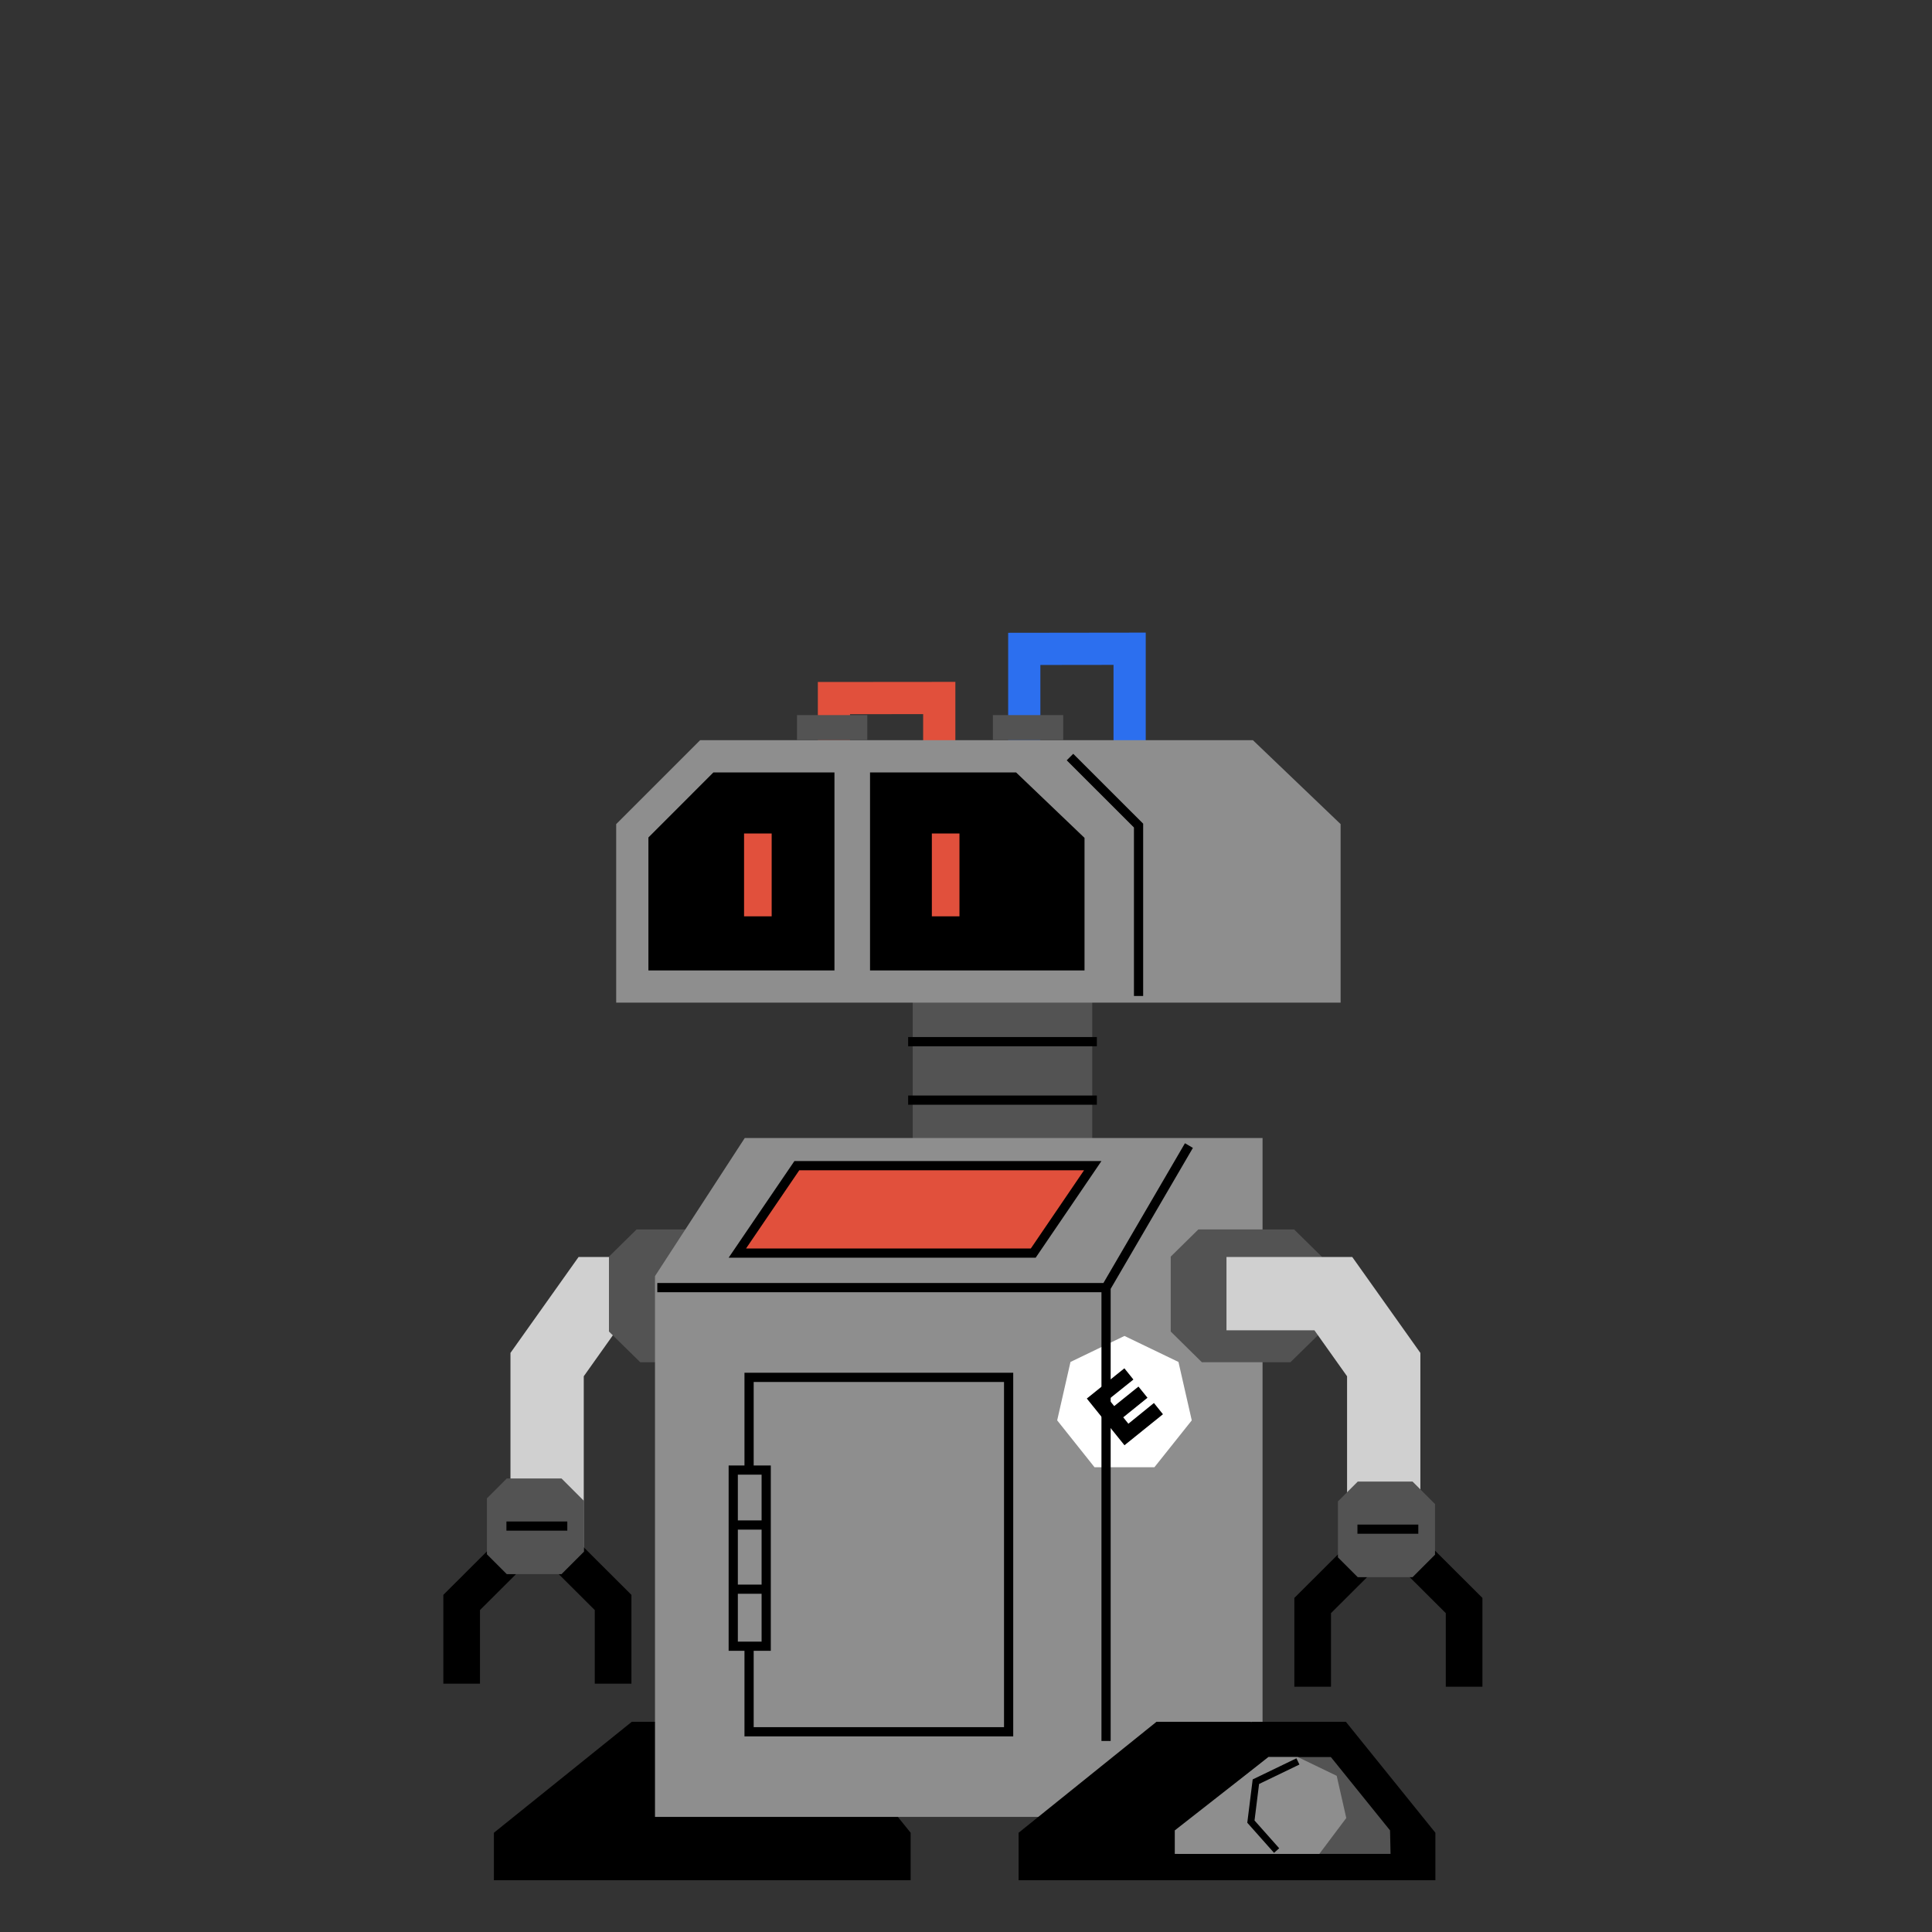 <svg xmlns="http://www.w3.org/2000/svg" xmlns:xlink="http://www.w3.org/1999/xlink" preserveAspectRatio="xMidYMid meet" width="680" height="680" viewBox="0 0 680 680" style="width:100%;height:100%"><rect x="0" y="0" width="680" height="680" fill="#333333" stroke="none"/><defs><animate repeatCount="indefinite" dur="1s" begin="0s" xlink:href="#_R_G_L_3_G_D_0_P_0" fill="freeze" attributeName="d" attributeType="XML" from="M12.66 -104.36 C12.66,-104.36 12.66,-135.11 12.66,-135.11 C12.66,-135.11 35.55,-135.14 35.55,-135.14 C35.55,-135.14 35.55,-83.39 35.55,-83.39 " to="M12.66 -104.36 C12.66,-104.36 12.66,-135.11 12.66,-135.11 C12.66,-135.11 35.55,-135.14 35.55,-135.14 C35.55,-135.14 35.55,-83.39 35.55,-83.39 " keyTimes="0;0.5;1" values="M12.66 -104.36 C12.66,-104.36 12.66,-135.11 12.66,-135.11 C12.66,-135.11 35.55,-135.14 35.55,-135.14 C35.55,-135.14 35.55,-83.39 35.55,-83.39 ;M12.66 -93.41 C12.66,-93.41 12.66,-124.16 12.66,-124.16 C12.66,-124.16 35.55,-124.18 35.55,-124.18 C35.55,-124.18 35.55,-72.43 35.55,-72.43 ;M12.66 -104.36 C12.66,-104.36 12.66,-135.11 12.66,-135.11 C12.66,-135.11 35.55,-135.14 35.55,-135.14 C35.55,-135.14 35.55,-83.39 35.55,-83.39 " keySplines="0.6 0 0.667 1;0.333 0 0.4 1" calcMode="spline"/><animate repeatCount="indefinite" dur="1s" begin="0s" xlink:href="#_R_G_L_3_G_D_1_P_0" fill="freeze" attributeName="d" attributeType="XML" from="M-28.69 -93.67 C-28.69,-93.67 -28.69,-124.42 -28.69,-124.42 C-28.69,-124.42 -5.81,-124.44 -5.81,-124.44 C-5.81,-124.44 -5.81,-72.69 -5.81,-72.69 " to="M-28.69 -93.67 C-28.69,-93.67 -28.69,-124.42 -28.69,-124.42 C-28.69,-124.42 -5.81,-124.44 -5.81,-124.44 C-5.81,-124.44 -5.81,-72.69 -5.81,-72.69 " keyTimes="0;0.5;1" values="M-28.69 -93.67 C-28.69,-93.67 -28.69,-124.42 -28.69,-124.42 C-28.69,-124.42 -5.81,-124.44 -5.81,-124.44 C-5.81,-124.44 -5.81,-72.69 -5.81,-72.69 ;M-28.69 -104.4 C-28.69,-104.4 -28.69,-135.15 -28.69,-135.15 C-28.69,-135.15 -5.81,-135.17 -5.81,-135.17 C-5.81,-135.17 -5.81,-83.42 -5.81,-83.42 ;M-28.69 -93.67 C-28.69,-93.67 -28.69,-124.42 -28.69,-124.42 C-28.69,-124.42 -5.81,-124.44 -5.81,-124.44 C-5.81,-124.44 -5.81,-72.69 -5.81,-72.69 " keySplines="0.333 0 0.4 1;0.6 0 0.667 1" calcMode="spline"/><animate attributeType="XML" attributeName="opacity" dur="1s" from="0" to="1" xlink:href="#time_group"/></defs><g id="_R_G"><g id="_R_G_L_9_G" transform=" translate(335, 432) scale(5.17, 5.17) translate(0, 0)"><path id="_R_G_L_9_G_D_0_P_0" stroke="#d0d0d0" stroke-linecap="square" stroke-linejoin="square" fill="none" stroke-width="4.99" stroke-opacity="1" d=" M-18.04 4.51 C-18.04,4.51 -24.12,4.51 -24.12,4.51 C-24.12,4.51 -27.55,9.34 -27.55,9.34 C-27.55,9.34 -27.55,19.63 -27.55,19.63 "/><path id="_R_G_L_9_G_D_1_P_0" fill="#535353" fill-opacity="1" fill-rule="nonzero" d=" M-16.16 0.14 C-16.16,0.14 -16.16,9.18 -16.16,9.18 C-16.16,9.18 -21.21,9.18 -21.21,9.18 C-21.21,9.18 -23.34,7.09 -23.34,7.09 C-23.34,7.09 -23.34,1.99 -23.34,1.99 C-23.34,1.99 -21.46,0.14 -21.46,0.14 C-21.46,0.14 -16.16,0.14 -16.16,0.14z "/></g><g id="_R_G_L_8_G_N_4_T_0" transform=" translate(340, 447.264) scale(1.62, 1.62) translate(0, 0)"><g id="_R_G_L_8_G"><path id="_R_G_L_8_G_D_0_P_0" fill="#000000" fill-opacity="1" fill-rule="nonzero" d=" M-32.69 122.1 C-32.69,122.1 -32.69,132.42 -32.69,132.42 C-32.69,132.42 -102.57,132.42 -102.57,132.42 C-102.57,132.42 -102.57,122.1 -102.57,122.1 C-102.57,122.1 -72.62,98 -72.62,98 C-72.62,98 -52.13,98 -52.13,98 C-52.13,98 -32.69,122.1 -32.69,122.1z "/><path id="_R_G_L_8_G_D_1_P_0" fill="#000000" fill-opacity="1" fill-rule="nonzero" d=" M-12.03 122.1 C-12.03,122.1 -12.03,132.42 -12.03,132.42 C-12.03,132.42 -81.91,132.42 -81.91,132.42 C-81.91,132.42 -81.91,122.1 -81.91,122.1 C-81.91,122.1 -51.96,98 -51.96,98 C-51.96,98 -31.47,98 -31.47,98 C-31.47,98 -12.03,122.1 -12.03,122.1z "/></g></g><g id="_R_G_L_7_G_N_4_T_0" transform=" translate(340, 447.264) scale(1.62, 1.62) translate(0, 0)"><g id="_R_G_L_7_G" transform=" translate(0, -1.204) translate(0, 0)"><path id="_R_G_L_7_G_D_0_P_0" fill="#535353" fill-opacity="1" fill-rule="nonzero" d=" M-11.57 -63 C-11.57,-63 27.43,-63 27.43,-63 C27.43,-63 27.43,-14 27.43,-14 C27.43,-14 -11.57,-14 -11.57,-14 C-11.57,-14 -11.57,-63 -11.57,-63z "/><path id="_R_G_L_7_G_D_1_P_0" stroke="#000000" stroke-linecap="square" stroke-linejoin="square" fill="none" stroke-width="2" stroke-opacity="1" d=" M-11.57 -35.87 C-11.57,-35.87 27.43,-35.87 27.43,-35.87 "/><path id="_R_G_L_7_G_D_2_P_0" stroke="#000000" stroke-linecap="square" stroke-linejoin="square" fill="none" stroke-width="2" stroke-opacity="1" d=" M-11.57 -48.57 C-11.57,-48.57 27.43,-48.57 27.43,-48.57 "/></g></g><g id="_R_G_L_6_G" transform=" translate(340, 444.289) scale(1.62, 1.62) translate(0, 0)"><path id="_R_G_L_6_G_D_0_P_0" stroke="#000000" stroke-linecap="square" stroke-linejoin="square" fill="none" stroke-width="2" stroke-opacity="1" d=" M-11.57 -23.17 C-11.57,-23.17 27.43,-23.17 27.43,-23.17 "/><path id="_R_G_L_6_G_D_1_P_0" fill="#8e8e8e" fill-opacity="1" fill-rule="nonzero" d=" M-48.07 -27 C-48.07,-27 64.43,-27 64.43,-27 C64.43,-27 64.43,3 64.43,3 C64.43,3 64.43,120.5 64.43,120.5 C64.43,120.5 -67.57,120.5 -67.57,120.5 C-67.57,120.5 -67.57,3 -67.57,3 C-67.57,3 -48.07,-27 -48.07,-27z "/><path id="_R_G_L_6_G_D_2_P_0" stroke="#000000" stroke-linecap="square" stroke-linejoin="square" fill="none" stroke-width="2" stroke-opacity="1" d=" M9.26 25 C9.26,25 -47.13,25 -47.13,25 C-47.13,25 -47.13,102 -47.13,102 C-47.13,102 9.26,102 9.26,102 C9.26,102 9.26,25 9.26,25z "/><path id="_R_G_L_6_G_D_3_P_0" fill="#8e8e8e" fill-opacity="1" fill-rule="nonzero" d=" M-43.41 45.14 C-43.41,45.14 -50.57,45.14 -50.57,45.14 C-50.57,45.14 -50.57,83.41 -50.57,83.41 C-50.57,83.41 -43.41,83.41 -43.41,83.41 C-43.41,83.41 -43.41,45.14 -43.41,45.14z "/><path id="_R_G_L_6_G_D_4_P_0" stroke="#000000" stroke-linecap="square" stroke-linejoin="square" fill="none" stroke-width="2" stroke-opacity="1" d=" M-43.41 45.14 C-43.41,45.14 -50.57,45.14 -50.57,45.14 C-50.57,45.14 -50.57,83.41 -50.57,83.41 C-50.57,83.41 -43.41,83.41 -43.41,83.41 C-43.41,83.41 -43.41,45.14 -43.41,45.14z "/><path id="_R_G_L_6_G_D_5_P_0" stroke="#000000" stroke-linecap="square" stroke-linejoin="square" fill="none" stroke-width="2" stroke-opacity="1" d=" M-43.55 57.08 C-43.55,57.08 -50.43,57.08 -50.43,57.08 "/><path id="_R_G_L_6_G_D_6_P_0" stroke="#000000" stroke-linecap="square" stroke-linejoin="square" fill="none" stroke-width="2" stroke-opacity="1" d=" M-43.55 71.02 C-43.55,71.02 -50.43,71.02 -50.43,71.02 "/><path id="_R_G_L_6_G_D_7_P_0" fill="#ffffff" fill-opacity="1" fill-rule="nonzero" d=" M34.43 16 C34.43,16 46.16,21.65 46.16,21.65 C46.16,21.65 49.05,34.34 49.05,34.34 C49.05,34.34 40.94,44.52 40.94,44.52 C40.94,44.52 27.92,44.52 27.92,44.52 C27.92,44.52 19.81,34.34 19.81,34.34 C19.81,34.34 22.7,21.65 22.7,21.65 C22.7,21.65 34.43,16 34.43,16z "/><path id="_R_G_L_6_G_D_8_P_0" fill="#000000" fill-opacity="1" fill-rule="nonzero" d=" M26.25 29.6 C26.25,29.6 34.41,23.03 34.41,23.03 C34.41,23.03 36.37,25.47 36.37,25.47 C36.37,25.47 31.01,29.77 31.01,29.77 C31.01,29.77 32.2,31.24 32.2,31.24 C32.2,31.24 37.47,27 37.47,27 C37.47,27 39.43,29.43 39.43,29.43 C39.43,29.43 34.16,33.68 34.16,33.68 C34.16,33.68 35.28,35.07 35.28,35.07 C35.28,35.07 40.83,30.57 40.83,30.57 C40.83,30.57 42.79,33.01 42.79,33.01 C42.79,33.01 34.43,39.75 34.43,39.75 C34.43,39.75 26.25,29.6 26.25,29.6z "/><path id="_R_G_L_6_G_D_9_P_0" stroke="#000000" stroke-linecap="square" stroke-linejoin="square" fill="none" stroke-width="2" stroke-opacity="1" d=" M47.93 -24.5 C47.93,-24.5 30.43,5.5 30.43,5.5  M30.43 5.5 C30.43,5.5 -66.07,5.5 -66.07,5.5  M30.43 5.5 C30.43,5.5 30.43,103 30.43,103 "/><path id="_R_G_L_6_G_D_10_P_0" fill="#e1503c" fill-opacity="1" fill-rule="nonzero" d=" M-43.6 -10.94 C-43.6,-10.94 -36.75,-21 -36.75,-21 C-36.75,-21 -20.6,-21 -20.6,-21 C-20.6,-21 -3.92,-21 -3.92,-21 C-3.92,-21 12.75,-21 12.75,-21 C12.75,-21 27.54,-21 27.54,-21 C27.54,-21 21.46,-12.06 21.46,-12.06 C21.46,-12.06 14.61,-2 14.61,-2 C14.61,-2 -1.54,-2 -1.54,-2 C-1.54,-2 -18.22,-2 -18.22,-2 C-18.22,-2 -34.9,-2 -34.9,-2 C-34.9,-2 -49.68,-2 -49.68,-2 C-49.68,-2 -43.6,-10.94 -43.6,-10.94z "/><path id="_R_G_L_6_G_D_11_P_0" stroke="#000000" stroke-linecap="square" stroke-linejoin="square" fill="none" stroke-width="2" stroke-opacity="1" d=" M-43.6 -10.94 C-43.6,-10.94 -36.75,-21 -36.75,-21 C-36.75,-21 -20.6,-21 -20.6,-21 C-20.6,-21 -3.92,-21 -3.92,-21 C-3.92,-21 12.75,-21 12.75,-21 C12.75,-21 27.54,-21 27.54,-21 C27.54,-21 21.46,-12.06 21.46,-12.06 C21.46,-12.06 14.61,-2 14.61,-2 C14.61,-2 -1.54,-2 -1.54,-2 C-1.54,-2 -18.22,-2 -18.22,-2 C-18.22,-2 -34.9,-2 -34.9,-2 C-34.9,-2 -49.68,-2 -49.68,-2 C-49.68,-2 -43.6,-10.94 -43.6,-10.94z "/></g><g id="_R_G_L_5_G" transform=" translate(340, 447.264) scale(1.62, 1.62) translate(0, 0)"><path id="_R_G_L_5_G_D_0_P_0" fill="#000000" fill-opacity="1" fill-rule="nonzero" d=" M81.31 122.1 C81.31,122.1 81.31,132.42 81.31,132.42 C81.31,132.42 11.43,132.42 11.43,132.42 C11.43,132.42 11.43,122.1 11.43,122.1 C11.43,122.1 41.38,98 41.38,98 C41.38,98 61.87,98 61.87,98 C61.87,98 81.31,122.1 81.31,122.1z "/><path id="_R_G_L_5_G_D_1_P_0" fill="#000000" fill-opacity="1" fill-rule="nonzero" d=" M101.98 122.1 C101.98,122.1 101.98,132.42 101.98,132.42 C101.98,132.42 32.1,132.42 32.1,132.42 C32.1,132.42 32.1,122.1 32.1,122.1 C32.1,122.1 62.05,98 62.05,98 C62.05,98 82.54,98 82.54,98 C82.54,98 101.98,122.1 101.98,122.1z "/><path id="_R_G_L_5_G_D_2_P_0" fill="#535353" fill-opacity="1" fill-rule="nonzero" d=" M92.13 121.59 C92.13,121.59 92.24,126.69 92.24,126.69 C92.24,126.69 45.98,126.69 45.98,126.69 C45.98,126.69 45.88,121.59 45.88,121.59 C45.88,121.59 65.7,105.65 65.7,105.65 C65.7,105.65 79.27,105.65 79.27,105.65 C79.27,105.65 92.13,121.59 92.13,121.59z "/><path id="_R_G_L_5_G_D_3_P_0" fill="#8e8e8e" fill-opacity="1" fill-rule="nonzero" d=" M72.08 105.65 C72.08,105.65 65.72,105.65 65.72,105.65 C65.72,105.65 45.36,121.59 45.36,121.59 C45.36,121.59 45.36,126.69 45.36,126.69 C45.36,126.69 67.39,126.69 67.39,126.69 C67.39,126.69 76.77,126.69 76.77,126.69 C76.77,126.69 82.62,118.9 82.62,118.9 C82.62,118.9 80.54,109.73 80.54,109.73 C80.54,109.73 72.08,105.65 72.08,105.65z "/><path id="_R_G_L_5_G_D_4_P_0" stroke="#000000" stroke-linecap="square" stroke-linejoin="square" fill="none" stroke-width="1.5" stroke-opacity="1" d=" M71.44 106.93 C71.44,106.93 62.98,111.01 62.98,111.01 C62.98,111.01 61.9,119.68 61.9,119.68 C61.9,119.68 66.99,125.41 66.99,125.41 "/></g><g id="_R_G_L_4_G_N_10_T_0" transform=" translate(335, 432) scale(5.17, 5.17) translate(0, 0)"><g id="_R_G_L_4_G" transform=" translate(-28.188, 20.425) translate(-27.5, -21.25)"><path id="_R_G_L_4_G_D_0_P_0" stroke="#000000" stroke-linecap="square" stroke-linejoin="square" fill="none" stroke-width="2.495" stroke-opacity="1" d=" M22.32 30.64 C22.32,30.64 22.32,26.36 22.32,26.36 C22.32,26.36 25.8,22.89 25.8,22.89 C25.8,22.89 29.15,22.89 29.15,22.89 C29.15,22.89 32.63,26.36 32.63,26.36 C32.63,26.36 32.63,30.64 32.63,30.64 "/><path id="_R_G_L_4_G_D_1_P_0" fill="#535353" fill-opacity="1" fill-rule="nonzero" d=" M24.04 19.27 C24.04,19.27 25.39,17.92 25.39,17.92 C25.39,17.92 29.12,17.92 29.12,17.92 C29.12,17.92 30.65,19.45 30.65,19.45 C30.65,19.45 30.65,22.9 30.65,22.9 C30.65,22.9 29.12,24.43 29.12,24.43 C29.12,24.43 25.39,24.43 25.39,24.43 C25.39,24.43 24.04,23.08 24.04,23.08 C24.04,23.08 24.04,19.27 24.04,19.27z "/><path id="_R_G_L_4_G_D_2_P_0" stroke="#000000" stroke-linecap="square" stroke-linejoin="square" fill="none" stroke-width="0.624" stroke-opacity="1" d=" M25.68 21.16 C25.68,21.16 29.2,21.16 29.2,21.16 "/></g></g><g id="_R_G_L_3_G" transform=" translate(340, 447.264) scale(1.62, 1.62) translate(0, 0)"><path id="_R_G_L_3_G_D_0_P_0" stroke="#2c6fef" stroke-linecap="square" stroke-linejoin="square" fill="none" stroke-width="7" stroke-opacity="1" d=" M12.66 -104.36 C12.66,-104.36 12.66,-135.11 12.66,-135.11 C12.66,-135.11 35.55,-135.14 35.55,-135.14 C35.55,-135.14 35.55,-83.39 35.55,-83.39 "/><path id="_R_G_L_3_G_D_1_P_0" stroke="#e1503c" stroke-linecap="square" stroke-linejoin="square" fill="none" stroke-width="7" stroke-opacity="1" d=" M-28.69 -93.67 C-28.69,-93.67 -28.69,-124.42 -28.69,-124.42 C-28.69,-124.42 -5.81,-124.44 -5.81,-124.44 C-5.81,-124.44 -5.81,-72.69 -5.81,-72.69 "/><path id="_R_G_L_3_G_D_2_P_0" fill="#8e8e8e" fill-opacity="1" fill-rule="nonzero" d=" M81.39 -58.25 C81.39,-58.25 -76,-58.25 -76,-58.25 C-76,-58.25 -76,-97.04 -76,-97.04 C-76,-97.04 -57.77,-115.27 -57.77,-115.27 C-57.77,-115.27 62.34,-115.27 62.34,-115.27 C62.34,-115.27 81.39,-97.04 81.39,-97.04 C81.39,-97.04 81.39,-58.25 81.39,-58.25z "/><path id="_R_G_L_3_G_D_3_P_0" fill="#000000" fill-opacity="1" fill-rule="nonzero" d=" M-20.85 -108.27 C-20.85,-108.27 -20.85,-65.25 -20.85,-65.25 C-20.85,-65.25 25.75,-65.25 25.75,-65.25 C25.75,-65.25 25.75,-94.05 25.75,-94.05 C25.75,-94.05 10.88,-108.27 10.88,-108.27 C10.88,-108.27 -20.85,-108.27 -20.85,-108.27z "/><path id="_R_G_L_3_G_D_4_P_0" fill="#000000" fill-opacity="1" fill-rule="nonzero" d=" M-28.58 -108.27 C-28.58,-108.27 -54.88,-108.27 -54.88,-108.27 C-54.88,-108.27 -69,-94.14 -69,-94.14 C-69,-94.14 -69,-65.25 -69,-65.25 C-69,-65.25 -28.58,-65.25 -28.58,-65.25 C-28.58,-65.25 -28.58,-108.27 -28.58,-108.27z "/><path id="_R_G_L_3_G_D_5_P_0" stroke="#000000" stroke-linecap="square" stroke-linejoin="square" fill="none" stroke-width="2" stroke-opacity="1" d=" M23.3 -110.9 C23.3,-110.9 37.49,-96.72 37.49,-96.72 C37.49,-96.72 37.49,-60.7 37.49,-60.7 "/><path id="_R_G_L_3_G_D_6_P_0" fill="#535353" fill-opacity="1" fill-rule="nonzero" d=" M-36.72 -120.72 C-36.72,-120.72 -21.44,-120.72 -21.44,-120.72 C-21.44,-120.72 -21.44,-115.27 -21.44,-115.27 C-21.44,-115.27 -36.72,-115.27 -36.72,-115.27 C-36.72,-115.27 -36.72,-120.72 -36.72,-120.72z "/><path id="_R_G_L_3_G_D_7_P_0" fill="#535353" fill-opacity="1" fill-rule="nonzero" d=" M5.84 -120.72 C5.84,-120.72 21.12,-120.72 21.12,-120.72 C21.12,-120.72 21.12,-115.27 21.12,-115.27 C21.12,-115.27 5.84,-115.27 5.84,-115.27 C5.84,-115.27 5.84,-120.72 5.84,-120.72z "/></g><g id="_R_G_L_2_G_N_4_T_0" transform=" translate(340, 447.264) scale(1.62, 1.62) translate(0, 0)"><g id="_R_G_L_2_G"><path id="_R_G_L_2_G_D_0_P_0" fill="#e1503c" fill-opacity="1" fill-rule="nonzero" d=" M-1.42 -95 C-1.42,-95 -7.42,-95 -7.42,-95 C-7.42,-95 -7.42,-77 -7.42,-77 C-7.42,-77 -1.42,-77 -1.42,-77 C-1.42,-77 -1.42,-95 -1.42,-95z  M-42.22 -95 C-42.22,-95 -48.22,-95 -48.22,-95 C-48.22,-95 -48.22,-77 -48.22,-77 C-48.22,-77 -42.22,-77 -42.22,-77 C-42.22,-77 -42.22,-95 -42.22,-95z "/></g></g><g id="_R_G_L_1_G" transform=" translate(427.5, 456) scale(5.17, 5.17) translate(-15.957, -4.642)"><path id="_R_G_L_1_G_D_0_P_0" fill="#535353" fill-opacity="1" fill-rule="nonzero" d=" M16.08 0.14 C16.08,0.14 21.37,0.14 21.37,0.14 C21.37,0.14 23.25,1.99 23.25,1.99 C23.25,1.99 23.25,7.09 23.25,7.09 C23.25,7.09 21.12,9.18 21.12,9.18 C21.12,9.18 16.08,9.18 16.08,9.18 C16.08,9.18 16.08,0.14 16.08,0.14z  M20.14 0.14 C20.14,0.14 20.14,9.18 20.14,9.18 C20.14,9.18 15.09,9.18 15.09,9.18 C15.09,9.18 12.97,7.09 12.97,7.09 C12.97,7.09 12.97,1.99 12.97,1.99 C12.97,1.99 14.85,0.14 14.85,0.14 C14.85,0.14 20.14,0.14 20.14,0.14z "/><path id="_R_G_L_1_G_D_1_P_0" stroke="#d0d0d0" stroke-linecap="square" stroke-linejoin="square" fill="none" stroke-width="4.99" stroke-opacity="1" d=" M19.26 4.51 C19.26,4.51 24.04,4.51 24.04,4.51 C24.04,4.51 27.47,9.34 27.47,9.34 C27.47,9.34 27.47,19.63 27.47,19.63 "/></g><g id="_R_G_L_0_G_N_2_T_0" transform=" translate(427.5, 456) scale(5.17, 5.17) translate(-15.957, -4.642)"><g id="_R_G_L_0_G" transform=" translate(27.813, 20.634) translate(-27.5, -21.25)"><path id="_R_G_L_0_G_D_0_P_0" stroke="#000000" stroke-linecap="square" stroke-linejoin="square" fill="none" stroke-width="2.495" stroke-opacity="1" d=" M22.32 30.64 C22.32,30.64 22.32,26.36 22.32,26.36 C22.32,26.36 25.8,22.89 25.8,22.89 C25.8,22.89 29.15,22.89 29.15,22.89 C29.15,22.89 32.63,26.36 32.63,26.36 C32.63,26.36 32.63,30.64 32.63,30.64 "/><path id="_R_G_L_0_G_D_1_P_0" fill="#535353" fill-opacity="1" fill-rule="nonzero" d=" M24.04 19.27 C24.04,19.27 25.39,17.92 25.39,17.92 C25.39,17.92 29.12,17.92 29.12,17.92 C29.12,17.92 30.65,19.45 30.65,19.45 C30.65,19.45 30.65,22.9 30.65,22.9 C30.65,22.9 29.12,24.43 29.12,24.43 C29.12,24.43 25.39,24.43 25.39,24.43 C25.39,24.43 24.04,23.08 24.04,23.08 C24.04,23.08 24.04,19.27 24.04,19.27z "/><path id="_R_G_L_0_G_D_2_P_0" stroke="#000000" stroke-linecap="square" stroke-linejoin="square" fill="none" stroke-width="0.624" stroke-opacity="1" d=" M25.68 21.16 C25.68,21.16 29.2,21.16 29.2,21.16 "/></g></g></g><g id="time_group"/></svg>